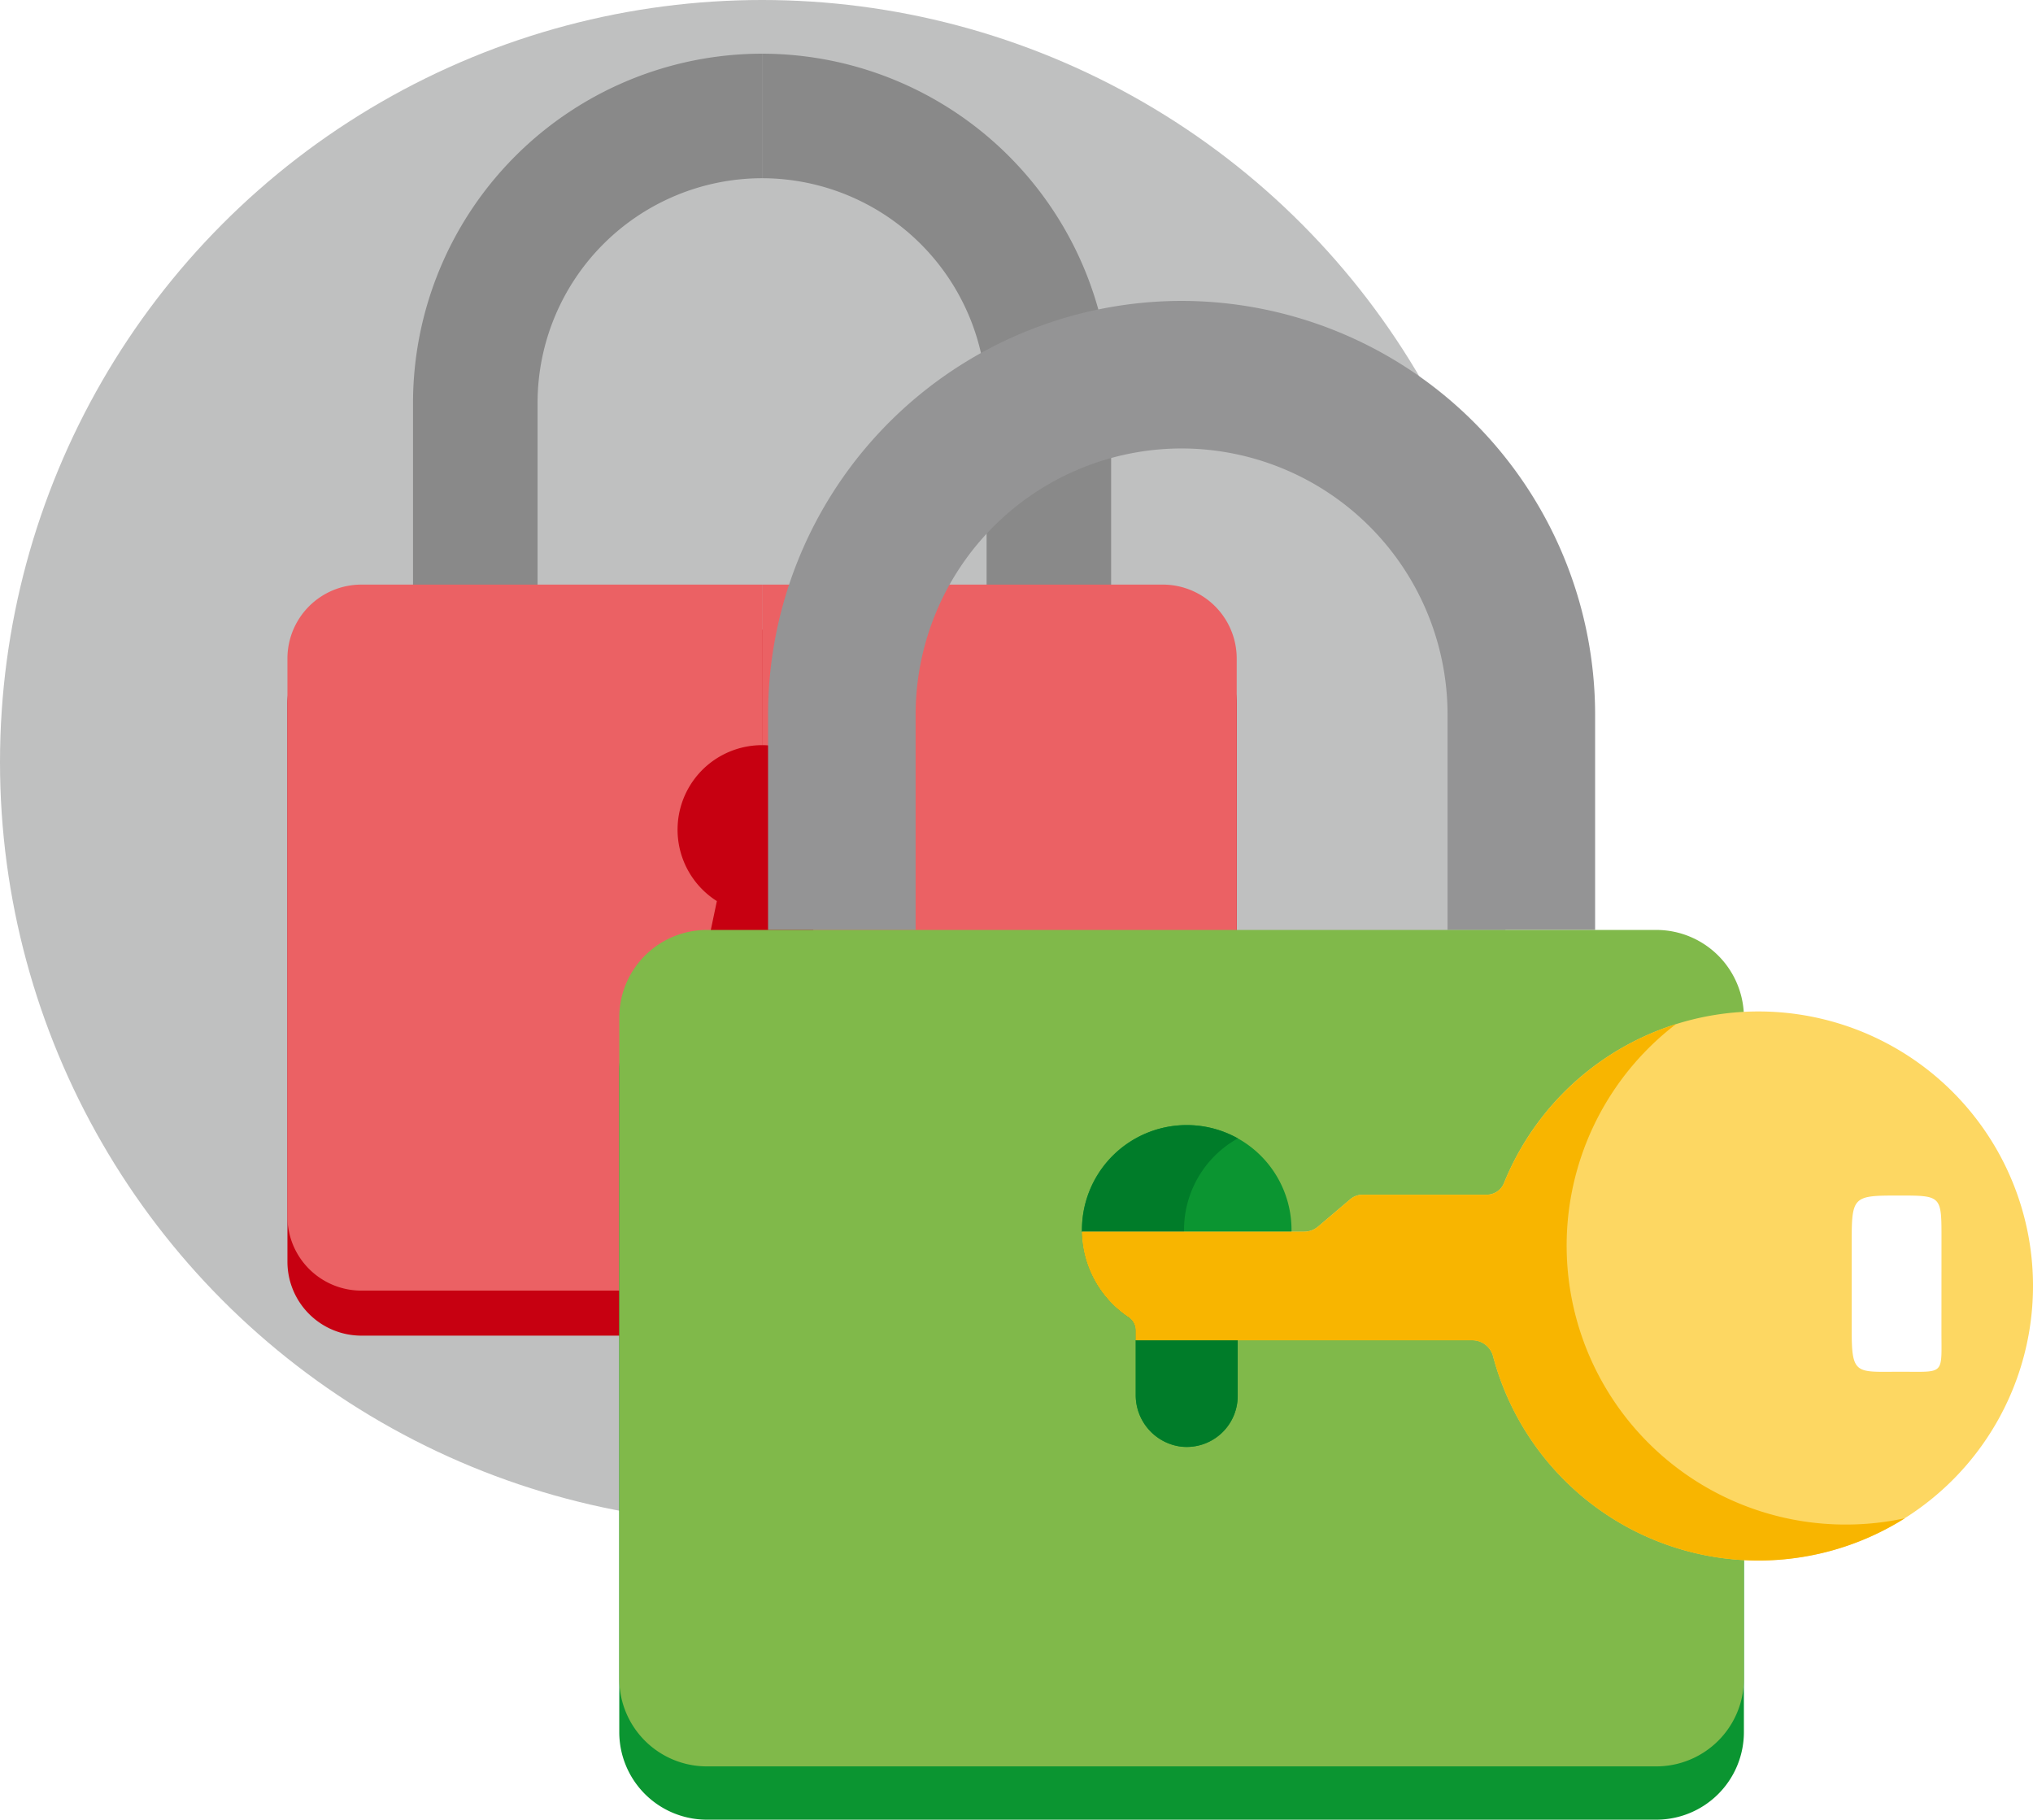 <svg xmlns="http://www.w3.org/2000/svg" width="158.652" height="142" viewBox="0 0 158.652 142">
  <g id="Group_199" data-name="Group 199" transform="translate(-2775.299 -3626.18)">
    <circle id="Ellipse_64" data-name="Ellipse 64" cx="59.471" cy="59.471" r="59.471" transform="translate(2775.299 3626.18)" fill="#bfc0c0"/>
    <g id="Group_146" data-name="Group 146">
      <path id="Path_642" data-name="Path 642" d="M2866.04,3675.313H2803.5a5.77,5.77,0,0,0-5.77,5.77v43.555a5.771,5.771,0,0,0,5.77,5.77h62.54a5.77,5.77,0,0,0,5.77-5.77v-43.555A5.77,5.77,0,0,0,2866.04,3675.313Z" fill="#c70011"/>
      <g id="Group_144" data-name="Group 144">
        <path id="Path_643" data-name="Path 643" d="M2834.77,3630.369v9.719a17.539,17.539,0,0,1,17.52,17.52v14.2h9.719v-14.2A27.269,27.269,0,0,0,2834.77,3630.369Z" fill="#898989"/>
        <path id="Path_644" data-name="Path 644" d="M2807.531,3657.608v14.2h9.719v-14.2a17.539,17.539,0,0,1,17.52-17.52v-9.719A27.27,27.27,0,0,0,2807.531,3657.608Z" fill="#898989"/>
      </g>
      <g id="Group_145" data-name="Group 145">
        <path id="Path_645" data-name="Path 645" d="M2866.04,3671.8h-31.27V3726.9h31.271a5.769,5.769,0,0,0,5.769-5.769v-43.555A5.77,5.77,0,0,0,2866.04,3671.8Z" fill="#eb6164"/>
        <path id="Path_646" data-name="Path 646" d="M2817.25,3671.8H2803.5a5.77,5.77,0,0,0-5.77,5.77v43.554a5.77,5.77,0,0,0,5.77,5.77h31.27V3671.8h-17.52Z" fill="#eb6164"/>
      </g>
      <path id="Path_647" data-name="Path 647" d="M2841.365,3690.942a6.595,6.595,0,1,0-10.123,5.555l-1.967,9.372h10.99l-1.967-9.372A6.575,6.575,0,0,0,2841.365,3690.942Z" fill="#c70011"/>
    </g>
    <g id="Group_152" data-name="Group 152">
      <g id="Group_149" data-name="Group 149">
        <path id="Path_648" data-name="Path 648" d="M2904.555,3702.908h-74.094a6.835,6.835,0,0,0-6.835,6.836v51.6a6.835,6.835,0,0,0,6.835,6.836h74.094a6.835,6.835,0,0,0,6.835-6.836v-51.6A6.835,6.835,0,0,0,2904.555,3702.908Z" fill="#0b9531"/>
        <g id="Group_147" data-name="Group 147">
          <path id="Path_649" data-name="Path 649" d="M2867.508,3649.661v11.515a20.778,20.778,0,0,1,20.756,20.756v16.817h11.515v-16.817A32.308,32.308,0,0,0,2867.508,3649.661Z" fill="#949495"/>
          <path id="Path_650" data-name="Path 650" d="M2835.237,3681.932v16.817h11.515v-16.817a20.779,20.779,0,0,1,20.756-20.756v-11.515A32.308,32.308,0,0,0,2835.237,3681.932Z" fill="#949495"/>
        </g>
        <g id="Group_148" data-name="Group 148">
          <path id="Path_651" data-name="Path 651" d="M2904.555,3698.749h-37.047v65.272h37.047a6.836,6.836,0,0,0,6.836-6.835v-51.6A6.837,6.837,0,0,0,2904.555,3698.749Z" fill="#80b94a"/>
          <path id="Path_652" data-name="Path 652" d="M2846.752,3698.749h-16.291a6.836,6.836,0,0,0-6.835,6.836v51.6a6.835,6.835,0,0,0,6.835,6.836h37.047v-65.272h-20.756Z" fill="#80b94a"/>
        </g>
      </g>
      <g id="Group_151" data-name="Group 151">
        <path id="Path_653" data-name="Path 653" d="M2876.087,3722.155a8.179,8.179,0,1,0-12.723,6.8,1.257,1.257,0,0,1,.566,1.043v5.011a4.046,4.046,0,0,0,3.526,4.059,3.98,3.98,0,0,0,4.431-3.954v-5.132a1.229,1.229,0,0,1,.557-1.021A8.169,8.169,0,0,0,2876.087,3722.155Z" fill="#0b9531"/>
        <path id="Path_654" data-name="Path 654" d="M2871.33,3728.954a8.173,8.173,0,0,1,.57-13.939,8.179,8.179,0,0,0-8.535,13.939,1.258,1.258,0,0,1,.565,1.043v5.012a4.046,4.046,0,0,0,3.526,4.058,3.979,3.979,0,0,0,4.431-3.954v-5.132c0-.017,0-.033,0-.051A1.26,1.26,0,0,0,2871.33,3728.954Z" fill="#007c29"/>
        <g id="Group_150" data-name="Group 150">
          <path id="Path_655" data-name="Path 655" d="M2933.949,3726.194a21.423,21.423,0,0,0-41.278-7.7,1.453,1.453,0,0,1-1.348.913h-9.685a1.488,1.488,0,0,0-.962.353l-2.517,2.136a1.694,1.694,0,0,1-1.095.4h-17.33a8.168,8.168,0,0,0,3.631,6.655,1.256,1.256,0,0,1,.565,1.043v.771h26.253a1.68,1.68,0,0,1,1.631,1.241,21.425,21.425,0,0,0,42.135-5.815Zm-7.142,3.867c0,3.465.293,3.164-3.172,3.164s-3.832.3-3.832-3.164v-7.054c0-3.465.142-3.532,3.607-3.532s3.4-.017,3.4,3.532Z" fill="#fdd762"/>
          <path id="Path_656" data-name="Path 656" d="M2919.325,3745.15a21.768,21.768,0,0,1-13.235-39.05,21.477,21.477,0,0,0-13.419,12.4,1.453,1.453,0,0,1-1.348.913h-9.685a1.488,1.488,0,0,0-.962.353l-2.517,2.136a1.694,1.694,0,0,1-1.095.4h-17.33a8.167,8.167,0,0,0,3.63,6.655,1.257,1.257,0,0,1,.566,1.043v.771h26.253a1.682,1.682,0,0,1,1.631,1.241,21.428,21.428,0,0,0,32.143,12.645A21.811,21.811,0,0,1,2919.325,3745.15Z" fill="#f8b500"/>
        </g>
      </g>
    </g>
  </g>
</svg>
